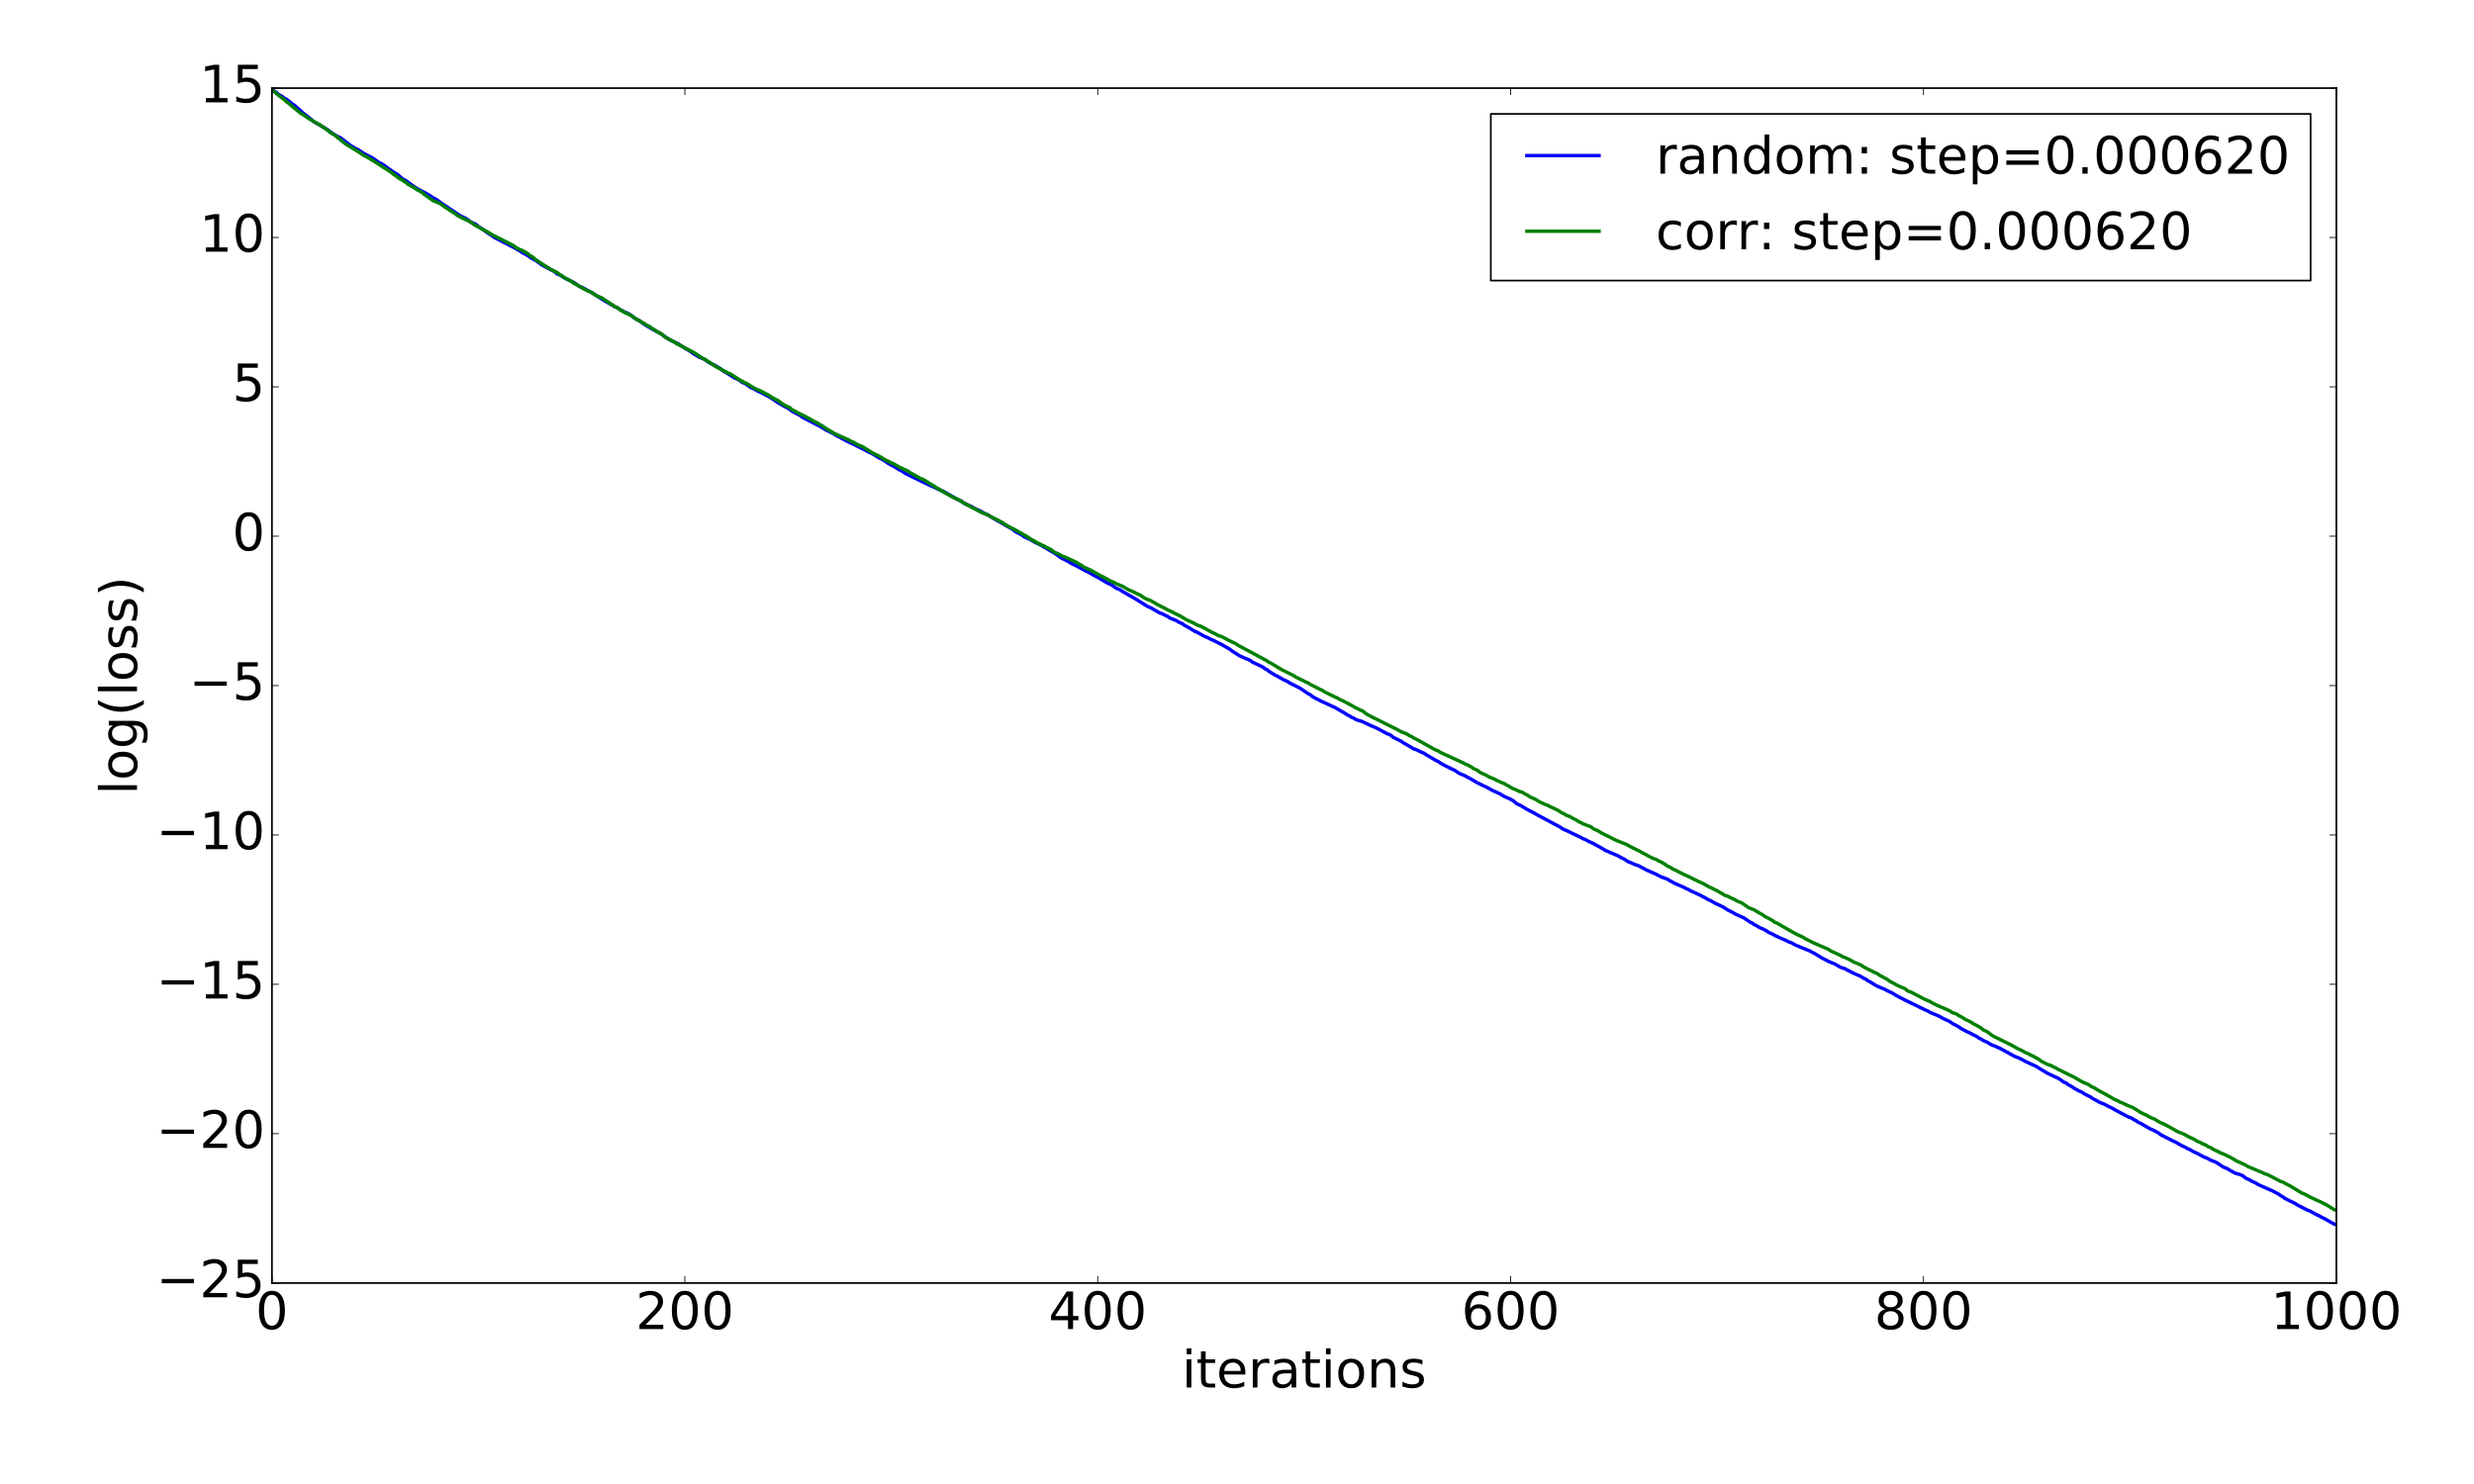 <?xml version="1.0" encoding="utf-8" standalone="no"?>
<!DOCTYPE svg PUBLIC "-//W3C//DTD SVG 1.1//EN"
  "http://www.w3.org/Graphics/SVG/1.1/DTD/svg11.dtd">
<!-- Created with matplotlib (http://matplotlib.org/) -->
<svg height="864pt" version="1.1" viewBox="0 0 1440 864" width="1440pt" xmlns="http://www.w3.org/2000/svg" xmlns:xlink="http://www.w3.org/1999/xlink">
 <defs>
  <style type="text/css">
*{stroke-linecap:butt;stroke-linejoin:round;stroke-miterlimit:100000;}
  </style>
 </defs>
 <g id="figure_1">
  <g id="patch_1">
   <path d="M 0 864 
L 1440 864 
L 1440 0 
L 0 0 
z
" style="fill:#ffffff;"/>
  </g>
  <g id="axes_1">
   <g id="patch_2">
    <path d="M 158.287 747 
L 1359.9 747 
L 1359.9 51.3 
L 158.287 51.3 
z
" style="fill:#ffffff;"/>
   </g>
   <g id="line2d_1">
    <path clip-path="url(#pbddf0e6cd6)" d="M 158.287 52.178 
L 159.489 52.963 
L 160.691 53.624 
L 161.892 54.811 
L 164.296 56.215 
L 165.497 57.216 
L 166.699 57.728 
L 170.304 60.652 
L 171.505 61.355 
L 172.707 62.497 
L 173.908 63.481 
L 176.312 65.753 
L 181.118 69.496 
L 182.32 70.643 
L 185.925 72.703 
L 190.731 75.563 
L 191.933 76.584 
L 194.336 78.207 
L 196.739 79.58 
L 197.941 80.127 
L 199.142 80.909 
L 203.949 84.649 
L 207.554 86.789 
L 208.755 87.258 
L 211.158 89.004 
L 215.965 91.511 
L 218.368 93.01 
L 220.771 94.775 
L 221.973 95.256 
L 223.175 95.956 
L 225.578 97.745 
L 227.981 99.472 
L 230.384 101 
L 231.586 101.739 
L 233.989 103.926 
L 236.392 105.284 
L 241.199 108.833 
L 243.602 110.271 
L 246.005 111.553 
L 247.207 112.084 
L 250.812 114.269 
L 252.013 115.173 
L 253.215 115.661 
L 254.417 116.425 
L 256.82 118.224 
L 260.425 120.628 
L 262.828 122.28 
L 264.029 122.982 
L 266.433 124.657 
L 267.634 125.468 
L 270.037 126.663 
L 271.239 127.203 
L 273.642 129.003 
L 274.844 129.688 
L 276.046 130.134 
L 277.247 130.826 
L 278.449 131.888 
L 280.852 133.391 
L 284.457 136.068 
L 285.658 136.754 
L 288.062 138.45 
L 289.263 138.97 
L 291.666 140.323 
L 295.271 142.114 
L 296.473 142.807 
L 298.876 143.948 
L 300.078 144.602 
L 301.279 145.394 
L 302.481 146.019 
L 303.683 146.932 
L 306.086 148.133 
L 309.691 150.513 
L 312.094 151.798 
L 314.497 153.604 
L 315.699 154.444 
L 322.908 158.232 
L 324.11 159.371 
L 326.513 160.436 
L 328.916 162.019 
L 333.723 164.323 
L 337.328 166.783 
L 338.529 167.172 
L 340.933 168.45 
L 342.134 169.204 
L 344.537 170.382 
L 350.546 174.268 
L 351.747 175.08 
L 356.554 177.734 
L 357.755 178.599 
L 358.957 178.931 
L 360.158 179.785 
L 362.562 181.124 
L 363.763 181.803 
L 364.965 182.178 
L 367.368 183.576 
L 369.771 185.525 
L 370.973 186.087 
L 372.175 186.785 
L 375.779 189.306 
L 380.586 192.116 
L 382.989 193.398 
L 384.191 194.018 
L 386.594 195.713 
L 387.795 196.609 
L 390.199 198.006 
L 393.804 199.772 
L 395.005 200.328 
L 396.207 201.214 
L 402.215 204.856 
L 403.416 205.769 
L 407.021 207.95 
L 409.425 208.896 
L 410.626 209.627 
L 411.828 210.497 
L 414.231 211.938 
L 415.433 212.405 
L 416.634 213.043 
L 417.836 213.819 
L 419.037 214.411 
L 420.239 215.444 
L 421.441 216.239 
L 422.642 216.877 
L 427.449 220.006 
L 429.852 221.043 
L 432.255 222.754 
L 433.457 223.186 
L 434.658 223.939 
L 437.062 225.638 
L 438.263 226.103 
L 440.666 227.497 
L 444.271 229.164 
L 445.473 229.944 
L 446.675 230.436 
L 449.078 231.858 
L 452.683 234.356 
L 456.287 236.403 
L 457.489 237.102 
L 458.691 237.632 
L 461.094 239.493 
L 462.295 240.044 
L 463.497 240.769 
L 465.9 241.972 
L 467.102 242.985 
L 476.715 247.903 
L 479.118 249.293 
L 480.32 250.104 
L 483.924 251.874 
L 485.126 252.489 
L 487.529 254 
L 488.731 254.447 
L 489.933 255.278 
L 491.134 255.824 
L 492.336 256.56 
L 493.537 257.064 
L 494.739 257.716 
L 495.941 258.155 
L 500.747 260.678 
L 503.15 261.794 
L 505.554 263.172 
L 507.957 264.268 
L 511.562 266.559 
L 512.763 267.081 
L 515.166 268.456 
L 516.368 269.395 
L 518.771 270.797 
L 519.973 271.322 
L 523.578 273.606 
L 524.779 274.137 
L 527.183 275.757 
L 537.997 281.035 
L 539.199 281.549 
L 540.4 282.188 
L 545.207 284.345 
L 546.408 285.03 
L 548.812 285.918 
L 556.021 290.05 
L 557.223 290.728 
L 559.626 291.787 
L 560.828 292.838 
L 565.634 295.033 
L 566.836 295.815 
L 570.441 297.479 
L 572.844 298.843 
L 574.045 299.309 
L 575.247 299.896 
L 576.449 300.748 
L 589.666 308.354 
L 590.868 309.392 
L 594.473 311.304 
L 595.674 312.191 
L 596.876 312.898 
L 599.279 313.912 
L 601.683 315.3 
L 602.884 316.002 
L 604.086 316.454 
L 606.489 317.748 
L 608.892 319.161 
L 611.295 320.62 
L 613.699 321.983 
L 617.303 324.551 
L 618.505 325.321 
L 619.707 325.768 
L 620.908 326.491 
L 622.11 327.048 
L 623.312 327.895 
L 625.715 329.076 
L 626.916 329.646 
L 628.118 330.391 
L 630.521 331.583 
L 631.723 332.315 
L 634.126 333.456 
L 637.731 335.552 
L 638.933 336.108 
L 642.537 338.275 
L 644.941 339.628 
L 646.142 340.098 
L 647.344 340.764 
L 649.747 342.485 
L 652.15 343.448 
L 653.352 344.372 
L 660.562 348.477 
L 667.771 352.98 
L 670.174 354.051 
L 674.981 356.856 
L 676.182 357.228 
L 679.787 358.992 
L 680.989 359.862 
L 684.594 361.269 
L 685.795 362.031 
L 686.997 362.63 
L 688.199 363.096 
L 689.4 364.052 
L 691.803 365.319 
L 695.408 367.568 
L 696.61 368.017 
L 701.416 370.658 
L 702.618 371.083 
L 705.021 372.35 
L 706.223 372.792 
L 708.626 374.02 
L 711.029 375.209 
L 715.836 378.01 
L 717.037 378.96 
L 720.642 381.27 
L 721.844 381.998 
L 727.852 384.582 
L 729.053 385.531 
L 735.062 388.362 
L 736.263 389.366 
L 737.465 389.871 
L 738.666 390.926 
L 742.271 393.114 
L 743.473 393.664 
L 747.078 395.737 
L 749.481 396.826 
L 750.682 397.647 
L 756.691 400.654 
L 761.497 403.93 
L 762.699 404.504 
L 763.9 405.535 
L 766.303 406.887 
L 767.505 407.408 
L 768.707 408.092 
L 777.118 411.998 
L 783.126 415.459 
L 784.328 416.292 
L 785.529 416.798 
L 786.731 417.644 
L 787.932 418.089 
L 789.134 418.875 
L 790.336 419.378 
L 792.739 420.019 
L 797.545 422.299 
L 799.949 423.336 
L 801.15 423.845 
L 807.158 427.038 
L 809.561 428.065 
L 810.763 429.153 
L 815.57 431.584 
L 816.771 432.428 
L 821.578 435.184 
L 822.779 435.969 
L 823.981 436.303 
L 827.586 438.03 
L 828.787 438.462 
L 829.989 439.341 
L 835.997 442.855 
L 837.199 443.363 
L 838.4 444.307 
L 840.803 445.603 
L 844.408 447.406 
L 846.811 448.541 
L 849.215 450.2 
L 852.82 451.704 
L 854.021 452.475 
L 855.223 452.993 
L 860.029 455.829 
L 866.037 458.705 
L 868.44 460.074 
L 873.247 462.263 
L 874.449 463.08 
L 875.65 463.733 
L 879.255 465.322 
L 880.457 466.036 
L 881.658 466.922 
L 882.86 467.965 
L 885.263 469.06 
L 888.868 471.274 
L 892.473 473.091 
L 894.876 474.509 
L 898.481 476.409 
L 908.094 481.547 
L 909.295 482.404 
L 910.497 483.068 
L 911.699 483.493 
L 914.102 484.669 
L 918.908 487.003 
L 920.11 487.457 
L 921.311 488.291 
L 922.513 488.665 
L 924.916 489.972 
L 927.319 491.039 
L 928.521 491.766 
L 930.924 493.031 
L 934.529 495.17 
L 941.739 498.245 
L 944.142 499.612 
L 945.344 500.161 
L 947.747 501.745 
L 948.949 502.139 
L 951.352 503.255 
L 953.755 504.064 
L 958.561 506.627 
L 963.368 508.724 
L 966.973 510.563 
L 969.376 511.435 
L 970.578 511.893 
L 971.779 512.666 
L 975.384 514.585 
L 978.989 516.105 
L 980.19 516.642 
L 981.392 517.315 
L 982.594 517.771 
L 983.795 518.537 
L 988.602 520.714 
L 992.207 522.576 
L 994.61 523.944 
L 995.811 524.437 
L 998.215 525.864 
L 1001.819 527.489 
L 1003.021 528.137 
L 1005.424 529.67 
L 1007.828 530.907 
L 1009.029 531.518 
L 1010.231 532.262 
L 1015.037 534.432 
L 1018.642 536.851 
L 1019.844 537.43 
L 1021.045 538.307 
L 1022.247 538.846 
L 1023.448 539.646 
L 1024.65 540.271 
L 1025.852 540.712 
L 1028.255 541.988 
L 1029.457 542.839 
L 1031.86 543.902 
L 1033.061 544.653 
L 1036.666 546.284 
L 1039.069 547.332 
L 1041.473 548.51 
L 1042.674 548.876 
L 1045.078 550.228 
L 1053.489 553.686 
L 1054.69 554.388 
L 1055.892 554.946 
L 1060.698 557.889 
L 1063.102 559.07 
L 1064.303 559.763 
L 1067.908 561.215 
L 1070.311 562.596 
L 1071.513 563.233 
L 1073.916 563.997 
L 1075.118 564.767 
L 1076.319 565.273 
L 1077.521 565.973 
L 1081.126 567.624 
L 1082.328 568.116 
L 1083.529 568.752 
L 1084.731 569.558 
L 1085.932 569.993 
L 1087.134 570.972 
L 1088.336 571.553 
L 1091.94 573.809 
L 1095.545 575.388 
L 1096.747 575.827 
L 1097.948 576.537 
L 1101.553 578.242 
L 1103.957 579.731 
L 1108.763 582.241 
L 1113.569 584.564 
L 1120.779 588.093 
L 1121.981 588.572 
L 1123.182 589.334 
L 1127.989 591.331 
L 1129.19 591.893 
L 1130.392 592.653 
L 1133.997 594.342 
L 1135.198 594.986 
L 1136.4 595.874 
L 1140.005 597.75 
L 1141.207 598.663 
L 1144.811 600.622 
L 1147.215 601.666 
L 1148.416 602.411 
L 1150.819 603.577 
L 1152.021 604.5 
L 1153.223 605.015 
L 1154.424 605.812 
L 1156.827 606.871 
L 1158.029 607.661 
L 1159.231 608.318 
L 1161.634 609.227 
L 1162.836 609.848 
L 1164.037 610.3 
L 1172.448 614.95 
L 1174.852 615.881 
L 1177.255 617.024 
L 1178.457 617.75 
L 1183.263 620.012 
L 1184.465 620.478 
L 1191.674 624.832 
L 1194.077 625.946 
L 1196.481 627.103 
L 1197.682 627.601 
L 1198.884 628.344 
L 1201.287 630.036 
L 1202.489 630.459 
L 1203.69 631.425 
L 1206.094 632.756 
L 1207.295 633.623 
L 1209.698 634.929 
L 1212.102 636.06 
L 1213.303 636.911 
L 1216.908 638.729 
L 1218.11 639.622 
L 1220.513 640.847 
L 1221.715 641.605 
L 1222.916 642.162 
L 1224.118 642.558 
L 1225.319 643.128 
L 1227.723 644.422 
L 1228.924 644.916 
L 1231.327 646.336 
L 1238.537 650.153 
L 1240.94 651.08 
L 1242.142 651.927 
L 1243.344 652.461 
L 1244.545 653.41 
L 1245.747 653.917 
L 1248.15 655.266 
L 1250.553 656.67 
L 1251.755 657.351 
L 1252.956 657.796 
L 1255.36 659.058 
L 1256.561 659.769 
L 1257.763 660.712 
L 1264.973 664.367 
L 1266.174 664.861 
L 1269.779 666.946 
L 1272.182 668.078 
L 1273.384 668.76 
L 1274.586 669.278 
L 1276.989 670.664 
L 1279.392 671.748 
L 1282.997 673.718 
L 1284.198 674.115 
L 1285.4 674.696 
L 1286.602 675.417 
L 1289.005 676.333 
L 1290.206 676.894 
L 1292.61 678.506 
L 1293.811 679.295 
L 1295.013 679.875 
L 1296.215 680.264 
L 1297.416 681.062 
L 1301.021 683.06 
L 1303.424 683.71 
L 1304.626 684.172 
L 1305.827 684.829 
L 1307.029 685.854 
L 1309.432 686.962 
L 1310.634 687.708 
L 1313.037 688.806 
L 1314.239 689.604 
L 1319.045 691.731 
L 1321.448 692.83 
L 1322.65 693.288 
L 1325.053 694.557 
L 1326.255 695.202 
L 1327.456 696.088 
L 1328.658 696.744 
L 1329.86 697.694 
L 1333.465 699.506 
L 1335.868 700.654 
L 1337.069 701.501 
L 1343.077 704.548 
L 1344.279 704.973 
L 1346.682 706.274 
L 1347.884 706.944 
L 1350.287 708.063 
L 1351.489 708.834 
L 1352.69 709.317 
L 1357.497 712.069 
L 1358.698 712.665 
L 1358.698 712.665 
" style="fill:none;stroke:#0000ff;stroke-linecap:square;stroke-width:2.0;"/>
   </g>
   <g id="line2d_2">
    <path clip-path="url(#pbddf0e6cd6)" d="M 158.287 52.122 
L 160.691 54.28 
L 163.094 56.277 
L 165.497 58 
L 166.699 59.249 
L 167.9 60.026 
L 170.304 62.121 
L 175.11 66.038 
L 176.312 66.689 
L 179.917 69.208 
L 181.118 69.778 
L 184.723 71.968 
L 185.925 72.503 
L 190.731 75.822 
L 191.933 76.948 
L 193.134 77.723 
L 194.336 78.328 
L 195.537 79.201 
L 196.739 80.309 
L 201.546 84.092 
L 209.957 89.204 
L 211.158 90.129 
L 214.763 92.05 
L 215.965 92.932 
L 217.167 93.565 
L 224.376 98.195 
L 225.578 98.87 
L 226.779 99.788 
L 227.981 100.534 
L 229.183 101.627 
L 230.384 102.298 
L 231.586 103.32 
L 232.787 104.115 
L 233.989 104.742 
L 236.392 106.402 
L 237.594 107.35 
L 241.199 109.408 
L 242.4 110.24 
L 244.804 111.569 
L 246.005 112.33 
L 247.207 113.387 
L 252.013 116.766 
L 255.618 118.246 
L 256.82 118.976 
L 259.223 120.715 
L 260.425 121.45 
L 261.626 122.334 
L 265.231 124.614 
L 266.433 125.59 
L 268.836 126.796 
L 271.239 127.979 
L 272.441 128.46 
L 274.844 129.9 
L 276.046 130.899 
L 279.65 132.786 
L 280.852 133.607 
L 283.255 134.72 
L 284.457 135.42 
L 285.658 136.274 
L 297.675 142.373 
L 298.876 142.956 
L 300.078 143.924 
L 302.481 145.296 
L 303.683 145.671 
L 306.086 146.975 
L 307.287 147.766 
L 308.489 148.797 
L 309.691 149.368 
L 312.094 151.387 
L 316.9 154.527 
L 319.304 156.018 
L 320.505 156.85 
L 321.707 157.376 
L 322.908 158.107 
L 324.11 158.506 
L 325.312 159.522 
L 327.715 161.098 
L 328.916 161.871 
L 332.521 163.719 
L 333.723 164.756 
L 336.126 166.002 
L 338.529 167.415 
L 340.933 168.794 
L 344.537 170.417 
L 346.941 172.067 
L 350.546 173.547 
L 351.747 174.493 
L 354.15 175.987 
L 355.352 176.898 
L 356.554 177.557 
L 357.755 178.465 
L 358.957 179.035 
L 360.158 179.734 
L 361.36 180.663 
L 363.763 182.011 
L 367.368 183.71 
L 370.973 186.215 
L 372.175 186.608 
L 373.376 187.511 
L 374.578 188.083 
L 375.779 188.958 
L 378.183 190.165 
L 379.384 191.104 
L 382.989 193.351 
L 384.191 194.077 
L 385.392 194.666 
L 386.594 195.775 
L 387.795 196.696 
L 392.602 199.19 
L 393.804 200.137 
L 397.408 201.848 
L 398.61 202.59 
L 403.416 204.983 
L 404.618 205.715 
L 407.021 207.387 
L 409.425 208.912 
L 410.626 209.404 
L 411.828 210.326 
L 413.029 210.947 
L 416.634 213.443 
L 421.441 215.951 
L 423.844 217.169 
L 425.045 217.66 
L 428.65 219.955 
L 429.852 220.834 
L 431.054 221.416 
L 433.457 222.763 
L 434.658 223.278 
L 437.062 224.831 
L 440.666 226.813 
L 441.868 227.19 
L 447.876 230.347 
L 449.078 231.281 
L 450.279 231.854 
L 451.481 232.572 
L 452.683 233.098 
L 455.086 234.906 
L 457.489 236.385 
L 458.691 236.858 
L 459.892 237.485 
L 461.094 238.645 
L 462.295 239.138 
L 464.699 240.494 
L 467.102 241.706 
L 468.304 242.214 
L 469.505 242.932 
L 470.707 243.516 
L 474.312 245.599 
L 475.513 246.081 
L 476.715 246.935 
L 477.916 247.535 
L 479.118 248.274 
L 480.32 249.169 
L 483.924 251.316 
L 485.126 252.118 
L 488.731 253.79 
L 491.134 254.814 
L 492.336 255.425 
L 493.537 255.858 
L 494.739 256.6 
L 497.142 257.691 
L 498.344 258.423 
L 500.747 259.578 
L 501.949 259.99 
L 507.957 263.77 
L 511.562 265.509 
L 512.763 266.149 
L 513.965 267.004 
L 515.166 267.688 
L 517.57 268.807 
L 518.771 269.553 
L 519.973 269.907 
L 523.578 272.055 
L 528.384 274.242 
L 529.586 275.125 
L 534.392 277.731 
L 535.594 278.542 
L 536.795 278.948 
L 537.997 279.493 
L 541.602 281.776 
L 544.005 283.144 
L 545.207 284.128 
L 546.408 284.645 
L 548.812 286.268 
L 554.82 289.574 
L 558.424 291.214 
L 559.626 292.091 
L 565.634 295.424 
L 566.836 295.956 
L 570.441 297.935 
L 575.247 299.999 
L 577.65 301.329 
L 581.255 303.007 
L 582.457 303.801 
L 583.658 304.33 
L 584.86 305.256 
L 588.465 307.316 
L 589.666 307.812 
L 595.674 311.183 
L 598.078 312.593 
L 600.481 314.265 
L 601.683 314.802 
L 604.086 316.24 
L 605.287 316.719 
L 606.489 317.457 
L 607.691 317.83 
L 608.892 318.612 
L 611.295 319.71 
L 613.699 321.451 
L 616.102 322.607 
L 617.303 323.136 
L 618.505 323.886 
L 619.707 324.217 
L 626.916 327.601 
L 628.118 328.483 
L 629.32 329.008 
L 630.521 330.007 
L 632.924 331.089 
L 635.328 332.183 
L 637.731 333.61 
L 638.933 334.191 
L 640.134 334.96 
L 642.537 336.141 
L 646.142 338.121 
L 650.949 340.351 
L 653.352 341.32 
L 656.957 343.452 
L 659.36 344.393 
L 661.763 345.648 
L 664.166 346.721 
L 665.368 347.738 
L 667.771 348.995 
L 668.973 349.303 
L 672.578 351.247 
L 673.779 352.082 
L 674.981 352.61 
L 676.182 353.298 
L 677.384 353.827 
L 679.787 355.152 
L 682.191 356.189 
L 683.392 356.94 
L 686.997 358.665 
L 689.4 360.135 
L 690.602 360.816 
L 695.408 363.071 
L 696.61 363.812 
L 697.812 364.297 
L 699.013 364.602 
L 700.215 365.335 
L 701.416 365.903 
L 705.021 367.948 
L 707.424 369.058 
L 708.626 369.789 
L 709.828 370.269 
L 711.029 370.621 
L 715.836 373.131 
L 719.441 374.841 
L 720.642 375.717 
L 737.465 384.754 
L 738.666 385.646 
L 739.868 386.146 
L 745.876 389.821 
L 753.086 393.402 
L 754.287 394.223 
L 760.295 397.172 
L 761.497 397.668 
L 762.699 398.468 
L 768.707 401.532 
L 769.908 402.054 
L 771.11 402.889 
L 777.118 405.862 
L 778.32 406.318 
L 779.521 407.088 
L 781.924 408.175 
L 787.932 411.375 
L 789.134 412.136 
L 790.336 412.659 
L 791.537 413.312 
L 792.739 413.767 
L 793.941 414.555 
L 795.142 415.572 
L 797.545 416.899 
L 799.949 418.137 
L 802.352 419.283 
L 807.158 421.722 
L 813.166 424.688 
L 815.57 426.057 
L 817.973 426.95 
L 819.174 427.477 
L 820.376 428.324 
L 821.578 428.837 
L 822.779 429.578 
L 825.182 430.809 
L 834.795 436.232 
L 837.199 437.259 
L 838.4 438.068 
L 842.005 439.707 
L 851.618 444.144 
L 852.82 444.822 
L 854.021 445.266 
L 856.424 446.558 
L 857.626 447.447 
L 860.029 448.515 
L 861.231 449.57 
L 863.634 450.714 
L 864.836 451.228 
L 867.239 452.627 
L 868.44 452.942 
L 870.844 454.154 
L 873.247 455.284 
L 875.65 456.265 
L 876.852 457.048 
L 878.053 457.598 
L 879.255 458.402 
L 880.457 459.065 
L 881.658 459.482 
L 884.061 460.641 
L 886.465 461.455 
L 887.666 462.262 
L 888.868 462.798 
L 890.07 463.703 
L 892.473 464.85 
L 893.674 465.297 
L 896.078 466.872 
L 898.481 467.949 
L 899.682 468.486 
L 900.884 468.863 
L 902.086 469.594 
L 903.287 470.088 
L 905.69 471.24 
L 906.892 471.81 
L 909.295 473.379 
L 910.497 473.877 
L 911.699 474.663 
L 914.102 475.59 
L 915.303 476.35 
L 917.707 477.533 
L 918.908 478.412 
L 920.11 478.865 
L 921.311 479.614 
L 926.118 481.417 
L 927.319 482.439 
L 928.521 483.055 
L 929.723 483.483 
L 932.126 484.948 
L 940.537 489.188 
L 946.545 491.573 
L 950.15 493.534 
L 954.957 495.904 
L 956.158 496.665 
L 957.36 497.178 
L 959.763 498.589 
L 960.965 499.118 
L 962.166 499.786 
L 963.368 500.167 
L 964.569 500.686 
L 965.771 501.387 
L 966.973 501.902 
L 969.376 503.329 
L 970.578 504.247 
L 971.779 504.742 
L 974.182 506.199 
L 975.384 506.686 
L 980.19 509.177 
L 983.795 510.779 
L 986.199 512.048 
L 987.4 512.564 
L 988.602 513.254 
L 989.803 513.696 
L 992.207 514.893 
L 994.61 516.296 
L 997.013 517.377 
L 998.215 518.048 
L 999.416 518.562 
L 1004.223 521.402 
L 1005.424 521.687 
L 1007.828 522.95 
L 1009.029 523.365 
L 1010.231 524.127 
L 1011.432 524.742 
L 1013.836 525.739 
L 1017.44 528.194 
L 1018.642 528.825 
L 1021.045 529.758 
L 1024.65 531.922 
L 1025.852 532.52 
L 1027.053 533.448 
L 1030.658 535.336 
L 1031.86 536.08 
L 1033.061 536.987 
L 1034.263 537.4 
L 1037.868 539.515 
L 1045.078 543.617 
L 1049.884 545.892 
L 1051.086 546.697 
L 1055.892 549.102 
L 1064.303 552.739 
L 1065.505 553.612 
L 1070.311 555.81 
L 1071.513 556.357 
L 1072.715 557.096 
L 1073.916 557.481 
L 1076.319 558.583 
L 1078.723 559.946 
L 1079.924 560.527 
L 1081.126 560.925 
L 1083.529 562.084 
L 1084.731 562.943 
L 1087.134 564.214 
L 1089.537 565.334 
L 1090.739 566.045 
L 1091.94 566.472 
L 1093.142 567.136 
L 1094.344 568.018 
L 1095.545 568.584 
L 1096.747 569.288 
L 1097.948 569.852 
L 1100.352 571.584 
L 1102.755 572.715 
L 1103.957 573.532 
L 1106.36 574.612 
L 1108.763 575.588 
L 1109.965 576.655 
L 1111.166 577.279 
L 1112.368 577.628 
L 1119.578 581.446 
L 1121.981 582.55 
L 1123.182 583.002 
L 1124.384 583.766 
L 1127.989 585.555 
L 1132.795 587.574 
L 1135.198 588.733 
L 1136.4 589.6 
L 1138.803 590.321 
L 1140.005 591.228 
L 1142.408 592.497 
L 1143.61 593.341 
L 1147.215 595.093 
L 1148.416 595.941 
L 1150.819 597.157 
L 1153.223 598.638 
L 1154.424 599.653 
L 1156.827 600.777 
L 1159.231 602.656 
L 1160.432 603.371 
L 1166.44 606.344 
L 1168.844 607.529 
L 1170.045 608.076 
L 1174.852 610.772 
L 1177.255 611.854 
L 1178.457 612.604 
L 1180.86 613.641 
L 1182.061 614.359 
L 1183.263 614.822 
L 1186.868 616.856 
L 1188.069 617.801 
L 1191.674 619.681 
L 1194.077 620.453 
L 1195.279 621.208 
L 1196.481 621.688 
L 1197.682 622.443 
L 1207.295 627.179 
L 1210.9 629.24 
L 1212.102 629.951 
L 1215.707 631.463 
L 1216.908 632.339 
L 1218.11 632.988 
L 1219.311 633.494 
L 1220.513 634.357 
L 1226.521 637.613 
L 1227.723 638.37 
L 1228.924 638.969 
L 1230.126 639.759 
L 1231.327 640.383 
L 1232.529 640.745 
L 1233.731 641.572 
L 1234.932 641.963 
L 1238.537 643.681 
L 1240.94 644.641 
L 1242.142 645.225 
L 1245.747 647.542 
L 1248.15 648.774 
L 1249.352 649.2 
L 1250.553 650.022 
L 1252.956 651.165 
L 1254.158 651.56 
L 1255.36 652.417 
L 1257.763 653.75 
L 1258.965 654.168 
L 1262.569 656.027 
L 1267.376 658.786 
L 1270.981 660.228 
L 1273.384 661.543 
L 1274.586 662.18 
L 1276.989 663.222 
L 1278.19 664.033 
L 1279.392 664.654 
L 1280.594 665.089 
L 1281.795 665.805 
L 1284.198 666.837 
L 1285.4 667.701 
L 1286.602 668.052 
L 1287.803 668.883 
L 1289.005 669.536 
L 1290.206 670.054 
L 1292.61 671.276 
L 1295.013 672.241 
L 1297.416 673.479 
L 1298.618 674.046 
L 1302.223 676.156 
L 1303.424 676.622 
L 1305.827 677.781 
L 1307.029 678.319 
L 1308.231 679.056 
L 1313.037 681.133 
L 1316.642 682.577 
L 1317.844 683.216 
L 1320.247 684.049 
L 1326.255 687.208 
L 1327.456 687.874 
L 1328.658 688.187 
L 1333.465 690.745 
L 1339.473 694.432 
L 1341.876 695.445 
L 1344.279 696.789 
L 1349.085 699.055 
L 1350.287 699.545 
L 1352.69 700.788 
L 1353.892 701.383 
L 1358.698 704.287 
L 1358.698 704.287 
" style="fill:none;stroke:#008000;stroke-linecap:square;stroke-width:2.0;"/>
   </g>
   <g id="patch_3">
    <path d="M 158.287 51.3 
L 1359.9 51.3 
" style="fill:none;stroke:#000000;stroke-linecap:square;stroke-linejoin:miter;"/>
   </g>
   <g id="patch_4">
    <path d="M 1359.9 747 
L 1359.9 51.3 
" style="fill:none;stroke:#000000;stroke-linecap:square;stroke-linejoin:miter;"/>
   </g>
   <g id="patch_5">
    <path d="M 158.287 747 
L 1359.9 747 
" style="fill:none;stroke:#000000;stroke-linecap:square;stroke-linejoin:miter;"/>
   </g>
   <g id="patch_6">
    <path d="M 158.287 747 
L 158.287 51.3 
" style="fill:none;stroke:#000000;stroke-linecap:square;stroke-linejoin:miter;"/>
   </g>
   <g id="matplotlib.axis_1">
    <g id="xtick_1">
     <g id="line2d_3">
      <defs>
       <path d="M 0 0 
L 0 -4 
" id="m49589c0bbc" style="stroke:#000000;stroke-width:0.5;"/>
      </defs>
      <g>
       <use style="stroke:#000000;stroke-width:0.5;" x="158.287" xlink:href="#m49589c0bbc" y="747.0"/>
      </g>
     </g>
     <g id="line2d_4">
      <defs>
       <path d="M 0 0 
L 0 4 
" id="m100fa7ad66" style="stroke:#000000;stroke-width:0.5;"/>
      </defs>
      <g>
       <use style="stroke:#000000;stroke-width:0.5;" x="158.287" xlink:href="#m100fa7ad66" y="51.3"/>
      </g>
     </g>
     <g id="text_1">
      <!-- 0 -->
      <defs>
       <path d="M 31.781 66.406 
Q 24.172 66.406 20.328 58.906 
Q 16.5 51.422 16.5 36.375 
Q 16.5 21.391 20.328 13.891 
Q 24.172 6.391 31.781 6.391 
Q 39.453 6.391 43.281 13.891 
Q 47.125 21.391 47.125 36.375 
Q 47.125 51.422 43.281 58.906 
Q 39.453 66.406 31.781 66.406 
M 31.781 74.219 
Q 44.047 74.219 50.516 64.516 
Q 56.984 54.828 56.984 36.375 
Q 56.984 17.969 50.516 8.266 
Q 44.047 -1.422 31.781 -1.422 
Q 19.531 -1.422 13.062 8.266 
Q 6.594 17.969 6.594 36.375 
Q 6.594 54.828 13.062 64.516 
Q 19.531 74.219 31.781 74.219 
" id="BitstreamVeraSans-Roman-30"/>
      </defs>
      <g transform="translate(148.744 773.795)scale(0.3 -0.3)">
       <use xlink:href="#BitstreamVeraSans-Roman-30"/>
      </g>
     </g>
    </g>
    <g id="xtick_2">
     <g id="line2d_5">
      <g>
       <use style="stroke:#000000;stroke-width:0.5;" x="398.61" xlink:href="#m49589c0bbc" y="747.0"/>
      </g>
     </g>
     <g id="line2d_6">
      <g>
       <use style="stroke:#000000;stroke-width:0.5;" x="398.61" xlink:href="#m100fa7ad66" y="51.3"/>
      </g>
     </g>
     <g id="text_2">
      <!-- 200 -->
      <defs>
       <path d="M 19.188 8.297 
L 53.609 8.297 
L 53.609 0 
L 7.328 0 
L 7.328 8.297 
Q 12.938 14.109 22.625 23.891 
Q 32.328 33.688 34.812 36.531 
Q 39.547 41.844 41.422 45.531 
Q 43.312 49.219 43.312 52.781 
Q 43.312 58.594 39.234 62.25 
Q 35.156 65.922 28.609 65.922 
Q 23.969 65.922 18.812 64.312 
Q 13.672 62.703 7.812 59.422 
L 7.812 69.391 
Q 13.766 71.781 18.938 73 
Q 24.125 74.219 28.422 74.219 
Q 39.75 74.219 46.484 68.547 
Q 53.219 62.891 53.219 53.422 
Q 53.219 48.922 51.531 44.891 
Q 49.859 40.875 45.406 35.406 
Q 44.188 33.984 37.641 27.219 
Q 31.109 20.453 19.188 8.297 
" id="BitstreamVeraSans-Roman-32"/>
      </defs>
      <g transform="translate(369.979 773.795)scale(0.3 -0.3)">
       <use xlink:href="#BitstreamVeraSans-Roman-32"/>
       <use x="63.623" xlink:href="#BitstreamVeraSans-Roman-30"/>
       <use x="127.246" xlink:href="#BitstreamVeraSans-Roman-30"/>
      </g>
     </g>
    </g>
    <g id="xtick_3">
     <g id="line2d_7">
      <g>
       <use style="stroke:#000000;stroke-width:0.5;" x="638.933" xlink:href="#m49589c0bbc" y="747.0"/>
      </g>
     </g>
     <g id="line2d_8">
      <g>
       <use style="stroke:#000000;stroke-width:0.5;" x="638.933" xlink:href="#m100fa7ad66" y="51.3"/>
      </g>
     </g>
     <g id="text_3">
      <!-- 400 -->
      <defs>
       <path d="M 37.797 64.312 
L 12.891 25.391 
L 37.797 25.391 
z
M 35.203 72.906 
L 47.609 72.906 
L 47.609 25.391 
L 58.016 25.391 
L 58.016 17.188 
L 47.609 17.188 
L 47.609 0 
L 37.797 0 
L 37.797 17.188 
L 4.891 17.188 
L 4.891 26.703 
z
" id="BitstreamVeraSans-Roman-34"/>
      </defs>
      <g transform="translate(610.301 773.795)scale(0.3 -0.3)">
       <use xlink:href="#BitstreamVeraSans-Roman-34"/>
       <use x="63.623" xlink:href="#BitstreamVeraSans-Roman-30"/>
       <use x="127.246" xlink:href="#BitstreamVeraSans-Roman-30"/>
      </g>
     </g>
    </g>
    <g id="xtick_4">
     <g id="line2d_9">
      <g>
       <use style="stroke:#000000;stroke-width:0.5;" x="879.255" xlink:href="#m49589c0bbc" y="747.0"/>
      </g>
     </g>
     <g id="line2d_10">
      <g>
       <use style="stroke:#000000;stroke-width:0.5;" x="879.255" xlink:href="#m100fa7ad66" y="51.3"/>
      </g>
     </g>
     <g id="text_4">
      <!-- 600 -->
      <defs>
       <path d="M 33.016 40.375 
Q 26.375 40.375 22.484 35.828 
Q 18.609 31.297 18.609 23.391 
Q 18.609 15.531 22.484 10.953 
Q 26.375 6.391 33.016 6.391 
Q 39.656 6.391 43.531 10.953 
Q 47.406 15.531 47.406 23.391 
Q 47.406 31.297 43.531 35.828 
Q 39.656 40.375 33.016 40.375 
M 52.594 71.297 
L 52.594 62.312 
Q 48.875 64.062 45.094 64.984 
Q 41.312 65.922 37.594 65.922 
Q 27.828 65.922 22.672 59.328 
Q 17.531 52.734 16.797 39.406 
Q 19.672 43.656 24.016 45.922 
Q 28.375 48.188 33.594 48.188 
Q 44.578 48.188 50.953 41.516 
Q 57.328 34.859 57.328 23.391 
Q 57.328 12.156 50.688 5.359 
Q 44.047 -1.422 33.016 -1.422 
Q 20.359 -1.422 13.672 8.266 
Q 6.984 17.969 6.984 36.375 
Q 6.984 53.656 15.188 63.938 
Q 23.391 74.219 37.203 74.219 
Q 40.922 74.219 44.703 73.484 
Q 48.484 72.75 52.594 71.297 
" id="BitstreamVeraSans-Roman-36"/>
      </defs>
      <g transform="translate(850.624 773.795)scale(0.3 -0.3)">
       <use xlink:href="#BitstreamVeraSans-Roman-36"/>
       <use x="63.623" xlink:href="#BitstreamVeraSans-Roman-30"/>
       <use x="127.246" xlink:href="#BitstreamVeraSans-Roman-30"/>
      </g>
     </g>
    </g>
    <g id="xtick_5">
     <g id="line2d_11">
      <g>
       <use style="stroke:#000000;stroke-width:0.5;" x="1119.578" xlink:href="#m49589c0bbc" y="747.0"/>
      </g>
     </g>
     <g id="line2d_12">
      <g>
       <use style="stroke:#000000;stroke-width:0.5;" x="1119.578" xlink:href="#m100fa7ad66" y="51.3"/>
      </g>
     </g>
     <g id="text_5">
      <!-- 800 -->
      <defs>
       <path d="M 31.781 34.625 
Q 24.75 34.625 20.719 30.859 
Q 16.703 27.094 16.703 20.516 
Q 16.703 13.922 20.719 10.156 
Q 24.75 6.391 31.781 6.391 
Q 38.812 6.391 42.859 10.172 
Q 46.922 13.969 46.922 20.516 
Q 46.922 27.094 42.891 30.859 
Q 38.875 34.625 31.781 34.625 
M 21.922 38.812 
Q 15.578 40.375 12.031 44.719 
Q 8.5 49.078 8.5 55.328 
Q 8.5 64.062 14.719 69.141 
Q 20.953 74.219 31.781 74.219 
Q 42.672 74.219 48.875 69.141 
Q 55.078 64.062 55.078 55.328 
Q 55.078 49.078 51.531 44.719 
Q 48 40.375 41.703 38.812 
Q 48.828 37.156 52.797 32.312 
Q 56.781 27.484 56.781 20.516 
Q 56.781 9.906 50.312 4.234 
Q 43.844 -1.422 31.781 -1.422 
Q 19.734 -1.422 13.25 4.234 
Q 6.781 9.906 6.781 20.516 
Q 6.781 27.484 10.781 32.312 
Q 14.797 37.156 21.922 38.812 
M 18.312 54.391 
Q 18.312 48.734 21.844 45.562 
Q 25.391 42.391 31.781 42.391 
Q 38.141 42.391 41.719 45.562 
Q 45.312 48.734 45.312 54.391 
Q 45.312 60.062 41.719 63.234 
Q 38.141 66.406 31.781 66.406 
Q 25.391 66.406 21.844 63.234 
Q 18.312 60.062 18.312 54.391 
" id="BitstreamVeraSans-Roman-38"/>
      </defs>
      <g transform="translate(1090.946 773.795)scale(0.3 -0.3)">
       <use xlink:href="#BitstreamVeraSans-Roman-38"/>
       <use x="63.623" xlink:href="#BitstreamVeraSans-Roman-30"/>
       <use x="127.246" xlink:href="#BitstreamVeraSans-Roman-30"/>
      </g>
     </g>
    </g>
    <g id="xtick_6">
     <g id="line2d_13">
      <g>
       <use style="stroke:#000000;stroke-width:0.5;" x="1359.9" xlink:href="#m49589c0bbc" y="747.0"/>
      </g>
     </g>
     <g id="line2d_14">
      <g>
       <use style="stroke:#000000;stroke-width:0.5;" x="1359.9" xlink:href="#m100fa7ad66" y="51.3"/>
      </g>
     </g>
     <g id="text_6">
      <!-- 1000 -->
      <defs>
       <path d="M 12.406 8.297 
L 28.516 8.297 
L 28.516 63.922 
L 10.984 60.406 
L 10.984 69.391 
L 28.422 72.906 
L 38.281 72.906 
L 38.281 8.297 
L 54.391 8.297 
L 54.391 0 
L 12.406 0 
z
" id="BitstreamVeraSans-Roman-31"/>
      </defs>
      <g transform="translate(1321.725 773.795)scale(0.3 -0.3)">
       <use xlink:href="#BitstreamVeraSans-Roman-31"/>
       <use x="63.623" xlink:href="#BitstreamVeraSans-Roman-30"/>
       <use x="127.246" xlink:href="#BitstreamVeraSans-Roman-30"/>
       <use x="190.869" xlink:href="#BitstreamVeraSans-Roman-30"/>
      </g>
     </g>
    </g>
    <g id="text_7">
     <!-- iterations -->
     <defs>
      <path d="M 54.891 33.016 
L 54.891 0 
L 45.906 0 
L 45.906 32.719 
Q 45.906 40.484 42.875 44.328 
Q 39.844 48.188 33.797 48.188 
Q 26.516 48.188 22.312 43.547 
Q 18.109 38.922 18.109 30.906 
L 18.109 0 
L 9.078 0 
L 9.078 54.688 
L 18.109 54.688 
L 18.109 46.188 
Q 21.344 51.125 25.703 53.562 
Q 30.078 56 35.797 56 
Q 45.219 56 50.047 50.172 
Q 54.891 44.344 54.891 33.016 
" id="BitstreamVeraSans-Roman-6e"/>
      <path d="M 34.281 27.484 
Q 23.391 27.484 19.188 25 
Q 14.984 22.516 14.984 16.5 
Q 14.984 11.719 18.141 8.906 
Q 21.297 6.109 26.703 6.109 
Q 34.188 6.109 38.703 11.406 
Q 43.219 16.703 43.219 25.484 
L 43.219 27.484 
z
M 52.203 31.203 
L 52.203 0 
L 43.219 0 
L 43.219 8.297 
Q 40.141 3.328 35.547 0.953 
Q 30.953 -1.422 24.312 -1.422 
Q 15.922 -1.422 10.953 3.297 
Q 6 8.016 6 15.922 
Q 6 25.141 12.172 29.828 
Q 18.359 34.516 30.609 34.516 
L 43.219 34.516 
L 43.219 35.406 
Q 43.219 41.609 39.141 45 
Q 35.062 48.391 27.688 48.391 
Q 23 48.391 18.547 47.266 
Q 14.109 46.141 10.016 43.891 
L 10.016 52.203 
Q 14.938 54.109 19.578 55.047 
Q 24.219 56 28.609 56 
Q 40.484 56 46.344 49.844 
Q 52.203 43.703 52.203 31.203 
" id="BitstreamVeraSans-Roman-61"/>
      <path d="M 30.609 48.391 
Q 23.391 48.391 19.188 42.75 
Q 14.984 37.109 14.984 27.297 
Q 14.984 17.484 19.156 11.844 
Q 23.344 6.203 30.609 6.203 
Q 37.797 6.203 41.984 11.859 
Q 46.188 17.531 46.188 27.297 
Q 46.188 37.016 41.984 42.703 
Q 37.797 48.391 30.609 48.391 
M 30.609 56 
Q 42.328 56 49.016 48.375 
Q 55.719 40.766 55.719 27.297 
Q 55.719 13.875 49.016 6.219 
Q 42.328 -1.422 30.609 -1.422 
Q 18.844 -1.422 12.172 6.219 
Q 5.516 13.875 5.516 27.297 
Q 5.516 40.766 12.172 48.375 
Q 18.844 56 30.609 56 
" id="BitstreamVeraSans-Roman-6f"/>
      <path d="M 9.422 54.688 
L 18.406 54.688 
L 18.406 0 
L 9.422 0 
z
M 9.422 75.984 
L 18.406 75.984 
L 18.406 64.594 
L 9.422 64.594 
z
" id="BitstreamVeraSans-Roman-69"/>
      <path d="M 56.203 29.594 
L 56.203 25.203 
L 14.891 25.203 
Q 15.484 15.922 20.484 11.062 
Q 25.484 6.203 34.422 6.203 
Q 39.594 6.203 44.453 7.469 
Q 49.312 8.734 54.109 11.281 
L 54.109 2.781 
Q 49.266 0.734 44.188 -0.344 
Q 39.109 -1.422 33.891 -1.422 
Q 20.797 -1.422 13.156 6.188 
Q 5.516 13.812 5.516 26.812 
Q 5.516 40.234 12.766 48.109 
Q 20.016 56 32.328 56 
Q 43.359 56 49.781 48.891 
Q 56.203 41.797 56.203 29.594 
M 47.219 32.234 
Q 47.125 39.594 43.094 43.984 
Q 39.062 48.391 32.422 48.391 
Q 24.906 48.391 20.391 44.141 
Q 15.875 39.891 15.188 32.172 
z
" id="BitstreamVeraSans-Roman-65"/>
      <path d="M 18.312 70.219 
L 18.312 54.688 
L 36.812 54.688 
L 36.812 47.703 
L 18.312 47.703 
L 18.312 18.016 
Q 18.312 11.328 20.141 9.422 
Q 21.969 7.516 27.594 7.516 
L 36.812 7.516 
L 36.812 0 
L 27.594 0 
Q 17.188 0 13.234 3.875 
Q 9.281 7.766 9.281 18.016 
L 9.281 47.703 
L 2.688 47.703 
L 2.688 54.688 
L 9.281 54.688 
L 9.281 70.219 
z
" id="BitstreamVeraSans-Roman-74"/>
      <path d="M 41.109 46.297 
Q 39.594 47.172 37.812 47.578 
Q 36.031 48 33.891 48 
Q 26.266 48 22.188 43.047 
Q 18.109 38.094 18.109 28.812 
L 18.109 0 
L 9.078 0 
L 9.078 54.688 
L 18.109 54.688 
L 18.109 46.188 
Q 20.953 51.172 25.484 53.578 
Q 30.031 56 36.531 56 
Q 37.453 56 38.578 55.875 
Q 39.703 55.766 41.062 55.516 
z
" id="BitstreamVeraSans-Roman-72"/>
      <path d="M 44.281 53.078 
L 44.281 44.578 
Q 40.484 46.531 36.375 47.5 
Q 32.281 48.484 27.875 48.484 
Q 21.188 48.484 17.844 46.438 
Q 14.5 44.391 14.5 40.281 
Q 14.5 37.156 16.891 35.375 
Q 19.281 33.594 26.516 31.984 
L 29.594 31.297 
Q 39.156 29.25 43.188 25.516 
Q 47.219 21.781 47.219 15.094 
Q 47.219 7.469 41.188 3.016 
Q 35.156 -1.422 24.609 -1.422 
Q 20.219 -1.422 15.453 -0.562 
Q 10.688 0.297 5.422 2 
L 5.422 11.281 
Q 10.406 8.688 15.234 7.391 
Q 20.062 6.109 24.812 6.109 
Q 31.156 6.109 34.562 8.281 
Q 37.984 10.453 37.984 14.406 
Q 37.984 18.062 35.516 20.016 
Q 33.062 21.969 24.703 23.781 
L 21.578 24.516 
Q 13.234 26.266 9.516 29.906 
Q 5.812 33.547 5.812 39.891 
Q 5.812 47.609 11.281 51.797 
Q 16.75 56 26.812 56 
Q 31.781 56 36.172 55.266 
Q 40.578 54.547 44.281 53.078 
" id="BitstreamVeraSans-Roman-73"/>
     </defs>
     <g transform="translate(687.912 807.83)scale(0.3 -0.3)">
      <use xlink:href="#BitstreamVeraSans-Roman-69"/>
      <use x="27.783" xlink:href="#BitstreamVeraSans-Roman-74"/>
      <use x="66.992" xlink:href="#BitstreamVeraSans-Roman-65"/>
      <use x="128.516" xlink:href="#BitstreamVeraSans-Roman-72"/>
      <use x="169.629" xlink:href="#BitstreamVeraSans-Roman-61"/>
      <use x="230.908" xlink:href="#BitstreamVeraSans-Roman-74"/>
      <use x="270.117" xlink:href="#BitstreamVeraSans-Roman-69"/>
      <use x="297.9" xlink:href="#BitstreamVeraSans-Roman-6f"/>
      <use x="359.082" xlink:href="#BitstreamVeraSans-Roman-6e"/>
      <use x="422.461" xlink:href="#BitstreamVeraSans-Roman-73"/>
     </g>
    </g>
   </g>
   <g id="matplotlib.axis_2">
    <g id="ytick_1">
     <g id="line2d_15">
      <defs>
       <path d="M 0 0 
L 4 0 
" id="m8b3b81200b" style="stroke:#000000;stroke-width:0.5;"/>
      </defs>
      <g>
       <use style="stroke:#000000;stroke-width:0.5;" x="158.287" xlink:href="#m8b3b81200b" y="747.0"/>
      </g>
     </g>
     <g id="line2d_16">
      <defs>
       <path d="M 0 0 
L -4 0 
" id="mf78692d7ab" style="stroke:#000000;stroke-width:0.5;"/>
      </defs>
      <g>
       <use style="stroke:#000000;stroke-width:0.5;" x="1359.9" xlink:href="#mf78692d7ab" y="747.0"/>
      </g>
     </g>
     <g id="text_8">
      <!-- −25 -->
      <defs>
       <path d="M 10.594 35.5 
L 73.188 35.5 
L 73.188 27.203 
L 10.594 27.203 
z
" id="BitstreamVeraSans-Roman-2212"/>
       <path d="M 10.797 72.906 
L 49.516 72.906 
L 49.516 64.594 
L 19.828 64.594 
L 19.828 46.734 
Q 21.969 47.469 24.109 47.828 
Q 26.266 48.188 28.422 48.188 
Q 40.625 48.188 47.75 41.5 
Q 54.891 34.812 54.891 23.391 
Q 54.891 11.625 47.562 5.094 
Q 40.234 -1.422 26.906 -1.422 
Q 22.312 -1.422 17.547 -0.641 
Q 12.797 0.141 7.719 1.703 
L 7.719 11.625 
Q 12.109 9.234 16.797 8.062 
Q 21.484 6.891 26.703 6.891 
Q 35.156 6.891 40.078 11.328 
Q 45.016 15.766 45.016 23.391 
Q 45.016 31 40.078 35.438 
Q 35.156 39.891 26.703 39.891 
Q 22.75 39.891 18.812 39.016 
Q 14.891 38.141 10.797 36.281 
z
" id="BitstreamVeraSans-Roman-35"/>
      </defs>
      <g transform="translate(90.973 755.278)scale(0.3 -0.3)">
       <use xlink:href="#BitstreamVeraSans-Roman-2212"/>
       <use x="83.789" xlink:href="#BitstreamVeraSans-Roman-32"/>
       <use x="147.412" xlink:href="#BitstreamVeraSans-Roman-35"/>
      </g>
     </g>
    </g>
    <g id="ytick_2">
     <g id="line2d_17">
      <g>
       <use style="stroke:#000000;stroke-width:0.5;" x="158.287" xlink:href="#m8b3b81200b" y="660.038"/>
      </g>
     </g>
     <g id="line2d_18">
      <g>
       <use style="stroke:#000000;stroke-width:0.5;" x="1359.9" xlink:href="#mf78692d7ab" y="660.038"/>
      </g>
     </g>
     <g id="text_9">
      <!-- −20 -->
      <g transform="translate(90.973 668.316)scale(0.3 -0.3)">
       <use xlink:href="#BitstreamVeraSans-Roman-2212"/>
       <use x="83.789" xlink:href="#BitstreamVeraSans-Roman-32"/>
       <use x="147.412" xlink:href="#BitstreamVeraSans-Roman-30"/>
      </g>
     </g>
    </g>
    <g id="ytick_3">
     <g id="line2d_19">
      <g>
       <use style="stroke:#000000;stroke-width:0.5;" x="158.287" xlink:href="#m8b3b81200b" y="573.075"/>
      </g>
     </g>
     <g id="line2d_20">
      <g>
       <use style="stroke:#000000;stroke-width:0.5;" x="1359.9" xlink:href="#mf78692d7ab" y="573.075"/>
      </g>
     </g>
     <g id="text_10">
      <!-- −15 -->
      <g transform="translate(90.973 581.353)scale(0.3 -0.3)">
       <use xlink:href="#BitstreamVeraSans-Roman-2212"/>
       <use x="83.789" xlink:href="#BitstreamVeraSans-Roman-31"/>
       <use x="147.412" xlink:href="#BitstreamVeraSans-Roman-35"/>
      </g>
     </g>
    </g>
    <g id="ytick_4">
     <g id="line2d_21">
      <g>
       <use style="stroke:#000000;stroke-width:0.5;" x="158.287" xlink:href="#m8b3b81200b" y="486.113"/>
      </g>
     </g>
     <g id="line2d_22">
      <g>
       <use style="stroke:#000000;stroke-width:0.5;" x="1359.9" xlink:href="#mf78692d7ab" y="486.113"/>
      </g>
     </g>
     <g id="text_11">
      <!-- −10 -->
      <g transform="translate(90.973 494.391)scale(0.3 -0.3)">
       <use xlink:href="#BitstreamVeraSans-Roman-2212"/>
       <use x="83.789" xlink:href="#BitstreamVeraSans-Roman-31"/>
       <use x="147.412" xlink:href="#BitstreamVeraSans-Roman-30"/>
      </g>
     </g>
    </g>
    <g id="ytick_5">
     <g id="line2d_23">
      <g>
       <use style="stroke:#000000;stroke-width:0.5;" x="158.287" xlink:href="#m8b3b81200b" y="399.15"/>
      </g>
     </g>
     <g id="line2d_24">
      <g>
       <use style="stroke:#000000;stroke-width:0.5;" x="1359.9" xlink:href="#mf78692d7ab" y="399.15"/>
      </g>
     </g>
     <g id="text_12">
      <!-- −5 -->
      <g transform="translate(110.061 407.428)scale(0.3 -0.3)">
       <use xlink:href="#BitstreamVeraSans-Roman-2212"/>
       <use x="83.789" xlink:href="#BitstreamVeraSans-Roman-35"/>
      </g>
     </g>
    </g>
    <g id="ytick_6">
     <g id="line2d_25">
      <g>
       <use style="stroke:#000000;stroke-width:0.5;" x="158.287" xlink:href="#m8b3b81200b" y="312.188"/>
      </g>
     </g>
     <g id="line2d_26">
      <g>
       <use style="stroke:#000000;stroke-width:0.5;" x="1359.9" xlink:href="#mf78692d7ab" y="312.188"/>
      </g>
     </g>
     <g id="text_13">
      <!-- 0 -->
      <g transform="translate(135.2 320.466)scale(0.3 -0.3)">
       <use xlink:href="#BitstreamVeraSans-Roman-30"/>
      </g>
     </g>
    </g>
    <g id="ytick_7">
     <g id="line2d_27">
      <g>
       <use style="stroke:#000000;stroke-width:0.5;" x="158.287" xlink:href="#m8b3b81200b" y="225.225"/>
      </g>
     </g>
     <g id="line2d_28">
      <g>
       <use style="stroke:#000000;stroke-width:0.5;" x="1359.9" xlink:href="#mf78692d7ab" y="225.225"/>
      </g>
     </g>
     <g id="text_14">
      <!-- 5 -->
      <g transform="translate(135.2 233.503)scale(0.3 -0.3)">
       <use xlink:href="#BitstreamVeraSans-Roman-35"/>
      </g>
     </g>
    </g>
    <g id="ytick_8">
     <g id="line2d_29">
      <g>
       <use style="stroke:#000000;stroke-width:0.5;" x="158.287" xlink:href="#m8b3b81200b" y="138.262"/>
      </g>
     </g>
     <g id="line2d_30">
      <g>
       <use style="stroke:#000000;stroke-width:0.5;" x="1359.9" xlink:href="#mf78692d7ab" y="138.262"/>
      </g>
     </g>
     <g id="text_15">
      <!-- 10 -->
      <g transform="translate(116.112 146.541)scale(0.3 -0.3)">
       <use xlink:href="#BitstreamVeraSans-Roman-31"/>
       <use x="63.623" xlink:href="#BitstreamVeraSans-Roman-30"/>
      </g>
     </g>
    </g>
    <g id="ytick_9">
     <g id="line2d_31">
      <g>
       <use style="stroke:#000000;stroke-width:0.5;" x="158.287" xlink:href="#m8b3b81200b" y="51.3"/>
      </g>
     </g>
     <g id="line2d_32">
      <g>
       <use style="stroke:#000000;stroke-width:0.5;" x="1359.9" xlink:href="#mf78692d7ab" y="51.3"/>
      </g>
     </g>
     <g id="text_16">
      <!-- 15 -->
      <g transform="translate(116.112 59.578)scale(0.3 -0.3)">
       <use xlink:href="#BitstreamVeraSans-Roman-31"/>
       <use x="63.623" xlink:href="#BitstreamVeraSans-Roman-35"/>
      </g>
     </g>
    </g>
    <g id="text_17">
     <!-- log(loss) -->
     <defs>
      <path d="M 8.016 75.875 
L 15.828 75.875 
Q 23.141 64.359 26.781 53.312 
Q 30.422 42.281 30.422 31.391 
Q 30.422 20.453 26.781 9.375 
Q 23.141 -1.703 15.828 -13.188 
L 8.016 -13.188 
Q 14.5 -2 17.703 9.062 
Q 20.906 20.125 20.906 31.391 
Q 20.906 42.672 17.703 53.656 
Q 14.5 64.656 8.016 75.875 
" id="BitstreamVeraSans-Roman-29"/>
      <path d="M 31 75.875 
Q 24.469 64.656 21.281 53.656 
Q 18.109 42.672 18.109 31.391 
Q 18.109 20.125 21.312 9.062 
Q 24.516 -2 31 -13.188 
L 23.188 -13.188 
Q 15.875 -1.703 12.234 9.375 
Q 8.594 20.453 8.594 31.391 
Q 8.594 42.281 12.203 53.312 
Q 15.828 64.359 23.188 75.875 
z
" id="BitstreamVeraSans-Roman-28"/>
      <path d="M 45.406 27.984 
Q 45.406 37.75 41.375 43.109 
Q 37.359 48.484 30.078 48.484 
Q 22.859 48.484 18.828 43.109 
Q 14.797 37.75 14.797 27.984 
Q 14.797 18.266 18.828 12.891 
Q 22.859 7.516 30.078 7.516 
Q 37.359 7.516 41.375 12.891 
Q 45.406 18.266 45.406 27.984 
M 54.391 6.781 
Q 54.391 -7.172 48.188 -13.984 
Q 42 -20.797 29.203 -20.797 
Q 24.469 -20.797 20.266 -20.094 
Q 16.062 -19.391 12.109 -17.922 
L 12.109 -9.188 
Q 16.062 -11.328 19.922 -12.344 
Q 23.781 -13.375 27.781 -13.375 
Q 36.625 -13.375 41.016 -8.766 
Q 45.406 -4.156 45.406 5.172 
L 45.406 9.625 
Q 42.625 4.781 38.281 2.391 
Q 33.938 0 27.875 0 
Q 17.828 0 11.672 7.656 
Q 5.516 15.328 5.516 27.984 
Q 5.516 40.672 11.672 48.328 
Q 17.828 56 27.875 56 
Q 33.938 56 38.281 53.609 
Q 42.625 51.219 45.406 46.391 
L 45.406 54.688 
L 54.391 54.688 
z
" id="BitstreamVeraSans-Roman-67"/>
      <path d="M 9.422 75.984 
L 18.406 75.984 
L 18.406 0 
L 9.422 0 
z
" id="BitstreamVeraSans-Roman-6c"/>
     </defs>
     <g transform="translate(79.734 462.696)rotate(-90.0)scale(0.3 -0.3)">
      <use xlink:href="#BitstreamVeraSans-Roman-6c"/>
      <use x="27.783" xlink:href="#BitstreamVeraSans-Roman-6f"/>
      <use x="88.965" xlink:href="#BitstreamVeraSans-Roman-67"/>
      <use x="152.441" xlink:href="#BitstreamVeraSans-Roman-28"/>
      <use x="191.455" xlink:href="#BitstreamVeraSans-Roman-6c"/>
      <use x="219.238" xlink:href="#BitstreamVeraSans-Roman-6f"/>
      <use x="280.42" xlink:href="#BitstreamVeraSans-Roman-73"/>
      <use x="332.52" xlink:href="#BitstreamVeraSans-Roman-73"/>
      <use x="384.619" xlink:href="#BitstreamVeraSans-Roman-29"/>
     </g>
    </g>
   </g>
   <g id="legend_1">
    <g id="patch_7">
     <path d="M 867.727 163.369 
L 1344.9 163.369 
L 1344.9 66.3 
L 867.727 66.3 
z
" style="fill:#ffffff;stroke:#000000;stroke-linejoin:miter;"/>
    </g>
    <g id="line2d_33">
     <path d="M 888.727 90.595 
L 930.727 90.595 
" style="fill:none;stroke:#0000ff;stroke-linecap:square;stroke-width:2.0;"/>
    </g>
    <g id="line2d_34"/>
    <g id="text_18">
     <!-- random: step=0.000620 -->
     <defs>
      <path id="BitstreamVeraSans-Roman-20"/>
      <path d="M 52 44.188 
Q 55.375 50.25 60.062 53.125 
Q 64.75 56 71.094 56 
Q 79.641 56 84.281 50.016 
Q 88.922 44.047 88.922 33.016 
L 88.922 0 
L 79.891 0 
L 79.891 32.719 
Q 79.891 40.578 77.094 44.375 
Q 74.312 48.188 68.609 48.188 
Q 61.625 48.188 57.562 43.547 
Q 53.516 38.922 53.516 30.906 
L 53.516 0 
L 44.484 0 
L 44.484 32.719 
Q 44.484 40.625 41.703 44.406 
Q 38.922 48.188 33.109 48.188 
Q 26.219 48.188 22.156 43.531 
Q 18.109 38.875 18.109 30.906 
L 18.109 0 
L 9.078 0 
L 9.078 54.688 
L 18.109 54.688 
L 18.109 46.188 
Q 21.188 51.219 25.484 53.609 
Q 29.781 56 35.688 56 
Q 41.656 56 45.828 52.969 
Q 50 49.953 52 44.188 
" id="BitstreamVeraSans-Roman-6d"/>
      <path d="M 11.719 12.406 
L 22.016 12.406 
L 22.016 0 
L 11.719 0 
z
M 11.719 51.703 
L 22.016 51.703 
L 22.016 39.312 
L 11.719 39.312 
z
" id="BitstreamVeraSans-Roman-3a"/>
      <path d="M 10.688 12.406 
L 21 12.406 
L 21 0 
L 10.688 0 
z
" id="BitstreamVeraSans-Roman-2e"/>
      <path d="M 10.594 45.406 
L 73.188 45.406 
L 73.188 37.203 
L 10.594 37.203 
z
M 10.594 25.484 
L 73.188 25.484 
L 73.188 17.188 
L 10.594 17.188 
z
" id="BitstreamVeraSans-Roman-3d"/>
      <path d="M 45.406 46.391 
L 45.406 75.984 
L 54.391 75.984 
L 54.391 0 
L 45.406 0 
L 45.406 8.203 
Q 42.578 3.328 38.25 0.953 
Q 33.938 -1.422 27.875 -1.422 
Q 17.969 -1.422 11.734 6.484 
Q 5.516 14.406 5.516 27.297 
Q 5.516 40.188 11.734 48.094 
Q 17.969 56 27.875 56 
Q 33.938 56 38.25 53.625 
Q 42.578 51.266 45.406 46.391 
M 14.797 27.297 
Q 14.797 17.391 18.875 11.75 
Q 22.953 6.109 30.078 6.109 
Q 37.203 6.109 41.297 11.75 
Q 45.406 17.391 45.406 27.297 
Q 45.406 37.203 41.297 42.844 
Q 37.203 48.484 30.078 48.484 
Q 22.953 48.484 18.875 42.844 
Q 14.797 37.203 14.797 27.297 
" id="BitstreamVeraSans-Roman-64"/>
      <path d="M 18.109 8.203 
L 18.109 -20.797 
L 9.078 -20.797 
L 9.078 54.688 
L 18.109 54.688 
L 18.109 46.391 
Q 20.953 51.266 25.266 53.625 
Q 29.594 56 35.594 56 
Q 45.562 56 51.781 48.094 
Q 58.016 40.188 58.016 27.297 
Q 58.016 14.406 51.781 6.484 
Q 45.562 -1.422 35.594 -1.422 
Q 29.594 -1.422 25.266 0.953 
Q 20.953 3.328 18.109 8.203 
M 48.688 27.297 
Q 48.688 37.203 44.609 42.844 
Q 40.531 48.484 33.406 48.484 
Q 26.266 48.484 22.188 42.844 
Q 18.109 37.203 18.109 27.297 
Q 18.109 17.391 22.188 11.75 
Q 26.266 6.109 33.406 6.109 
Q 40.531 6.109 44.609 11.75 
Q 48.688 17.391 48.688 27.297 
" id="BitstreamVeraSans-Roman-70"/>
     </defs>
     <g transform="translate(963.727 101.095)scale(0.3 -0.3)">
      <use xlink:href="#BitstreamVeraSans-Roman-72"/>
      <use x="41.113" xlink:href="#BitstreamVeraSans-Roman-61"/>
      <use x="102.393" xlink:href="#BitstreamVeraSans-Roman-6e"/>
      <use x="165.771" xlink:href="#BitstreamVeraSans-Roman-64"/>
      <use x="229.248" xlink:href="#BitstreamVeraSans-Roman-6f"/>
      <use x="290.43" xlink:href="#BitstreamVeraSans-Roman-6d"/>
      <use x="387.842" xlink:href="#BitstreamVeraSans-Roman-3a"/>
      <use x="421.533" xlink:href="#BitstreamVeraSans-Roman-20"/>
      <use x="453.32" xlink:href="#BitstreamVeraSans-Roman-73"/>
      <use x="505.42" xlink:href="#BitstreamVeraSans-Roman-74"/>
      <use x="544.629" xlink:href="#BitstreamVeraSans-Roman-65"/>
      <use x="606.152" xlink:href="#BitstreamVeraSans-Roman-70"/>
      <use x="669.629" xlink:href="#BitstreamVeraSans-Roman-3d"/>
      <use x="753.418" xlink:href="#BitstreamVeraSans-Roman-30"/>
      <use x="817.041" xlink:href="#BitstreamVeraSans-Roman-2e"/>
      <use x="848.828" xlink:href="#BitstreamVeraSans-Roman-30"/>
      <use x="912.451" xlink:href="#BitstreamVeraSans-Roman-30"/>
      <use x="976.074" xlink:href="#BitstreamVeraSans-Roman-30"/>
      <use x="1039.697" xlink:href="#BitstreamVeraSans-Roman-36"/>
      <use x="1103.32" xlink:href="#BitstreamVeraSans-Roman-32"/>
      <use x="1166.943" xlink:href="#BitstreamVeraSans-Roman-30"/>
     </g>
    </g>
    <g id="line2d_35">
     <path d="M 888.727 134.63 
L 930.727 134.63 
" style="fill:none;stroke:#008000;stroke-linecap:square;stroke-width:2.0;"/>
    </g>
    <g id="line2d_36"/>
    <g id="text_19">
     <!-- corr: step=0.000620 -->
     <defs>
      <path d="M 48.781 52.594 
L 48.781 44.188 
Q 44.969 46.297 41.141 47.344 
Q 37.312 48.391 33.406 48.391 
Q 24.656 48.391 19.812 42.844 
Q 14.984 37.312 14.984 27.297 
Q 14.984 17.281 19.812 11.734 
Q 24.656 6.203 33.406 6.203 
Q 37.312 6.203 41.141 7.25 
Q 44.969 8.297 48.781 10.406 
L 48.781 2.094 
Q 45.016 0.344 40.984 -0.531 
Q 36.969 -1.422 32.422 -1.422 
Q 20.062 -1.422 12.781 6.344 
Q 5.516 14.109 5.516 27.297 
Q 5.516 40.672 12.859 48.328 
Q 20.219 56 33.016 56 
Q 37.156 56 41.109 55.141 
Q 45.062 54.297 48.781 52.594 
" id="BitstreamVeraSans-Roman-63"/>
     </defs>
     <g transform="translate(963.727 145.13)scale(0.3 -0.3)">
      <use xlink:href="#BitstreamVeraSans-Roman-63"/>
      <use x="54.98" xlink:href="#BitstreamVeraSans-Roman-6f"/>
      <use x="116.162" xlink:href="#BitstreamVeraSans-Roman-72"/>
      <use x="157.26" xlink:href="#BitstreamVeraSans-Roman-72"/>
      <use x="198.357" xlink:href="#BitstreamVeraSans-Roman-3a"/>
      <use x="232.049" xlink:href="#BitstreamVeraSans-Roman-20"/>
      <use x="263.836" xlink:href="#BitstreamVeraSans-Roman-73"/>
      <use x="315.936" xlink:href="#BitstreamVeraSans-Roman-74"/>
      <use x="355.145" xlink:href="#BitstreamVeraSans-Roman-65"/>
      <use x="416.668" xlink:href="#BitstreamVeraSans-Roman-70"/>
      <use x="480.145" xlink:href="#BitstreamVeraSans-Roman-3d"/>
      <use x="563.934" xlink:href="#BitstreamVeraSans-Roman-30"/>
      <use x="627.557" xlink:href="#BitstreamVeraSans-Roman-2e"/>
      <use x="659.344" xlink:href="#BitstreamVeraSans-Roman-30"/>
      <use x="722.967" xlink:href="#BitstreamVeraSans-Roman-30"/>
      <use x="786.59" xlink:href="#BitstreamVeraSans-Roman-30"/>
      <use x="850.213" xlink:href="#BitstreamVeraSans-Roman-36"/>
      <use x="913.836" xlink:href="#BitstreamVeraSans-Roman-32"/>
      <use x="977.459" xlink:href="#BitstreamVeraSans-Roman-30"/>
     </g>
    </g>
   </g>
  </g>
 </g>
 <defs>
  <clipPath id="pbddf0e6cd6">
   <rect height="695.7" width="1201.612" x="158.287" y="51.3"/>
  </clipPath>
 </defs>
</svg>
